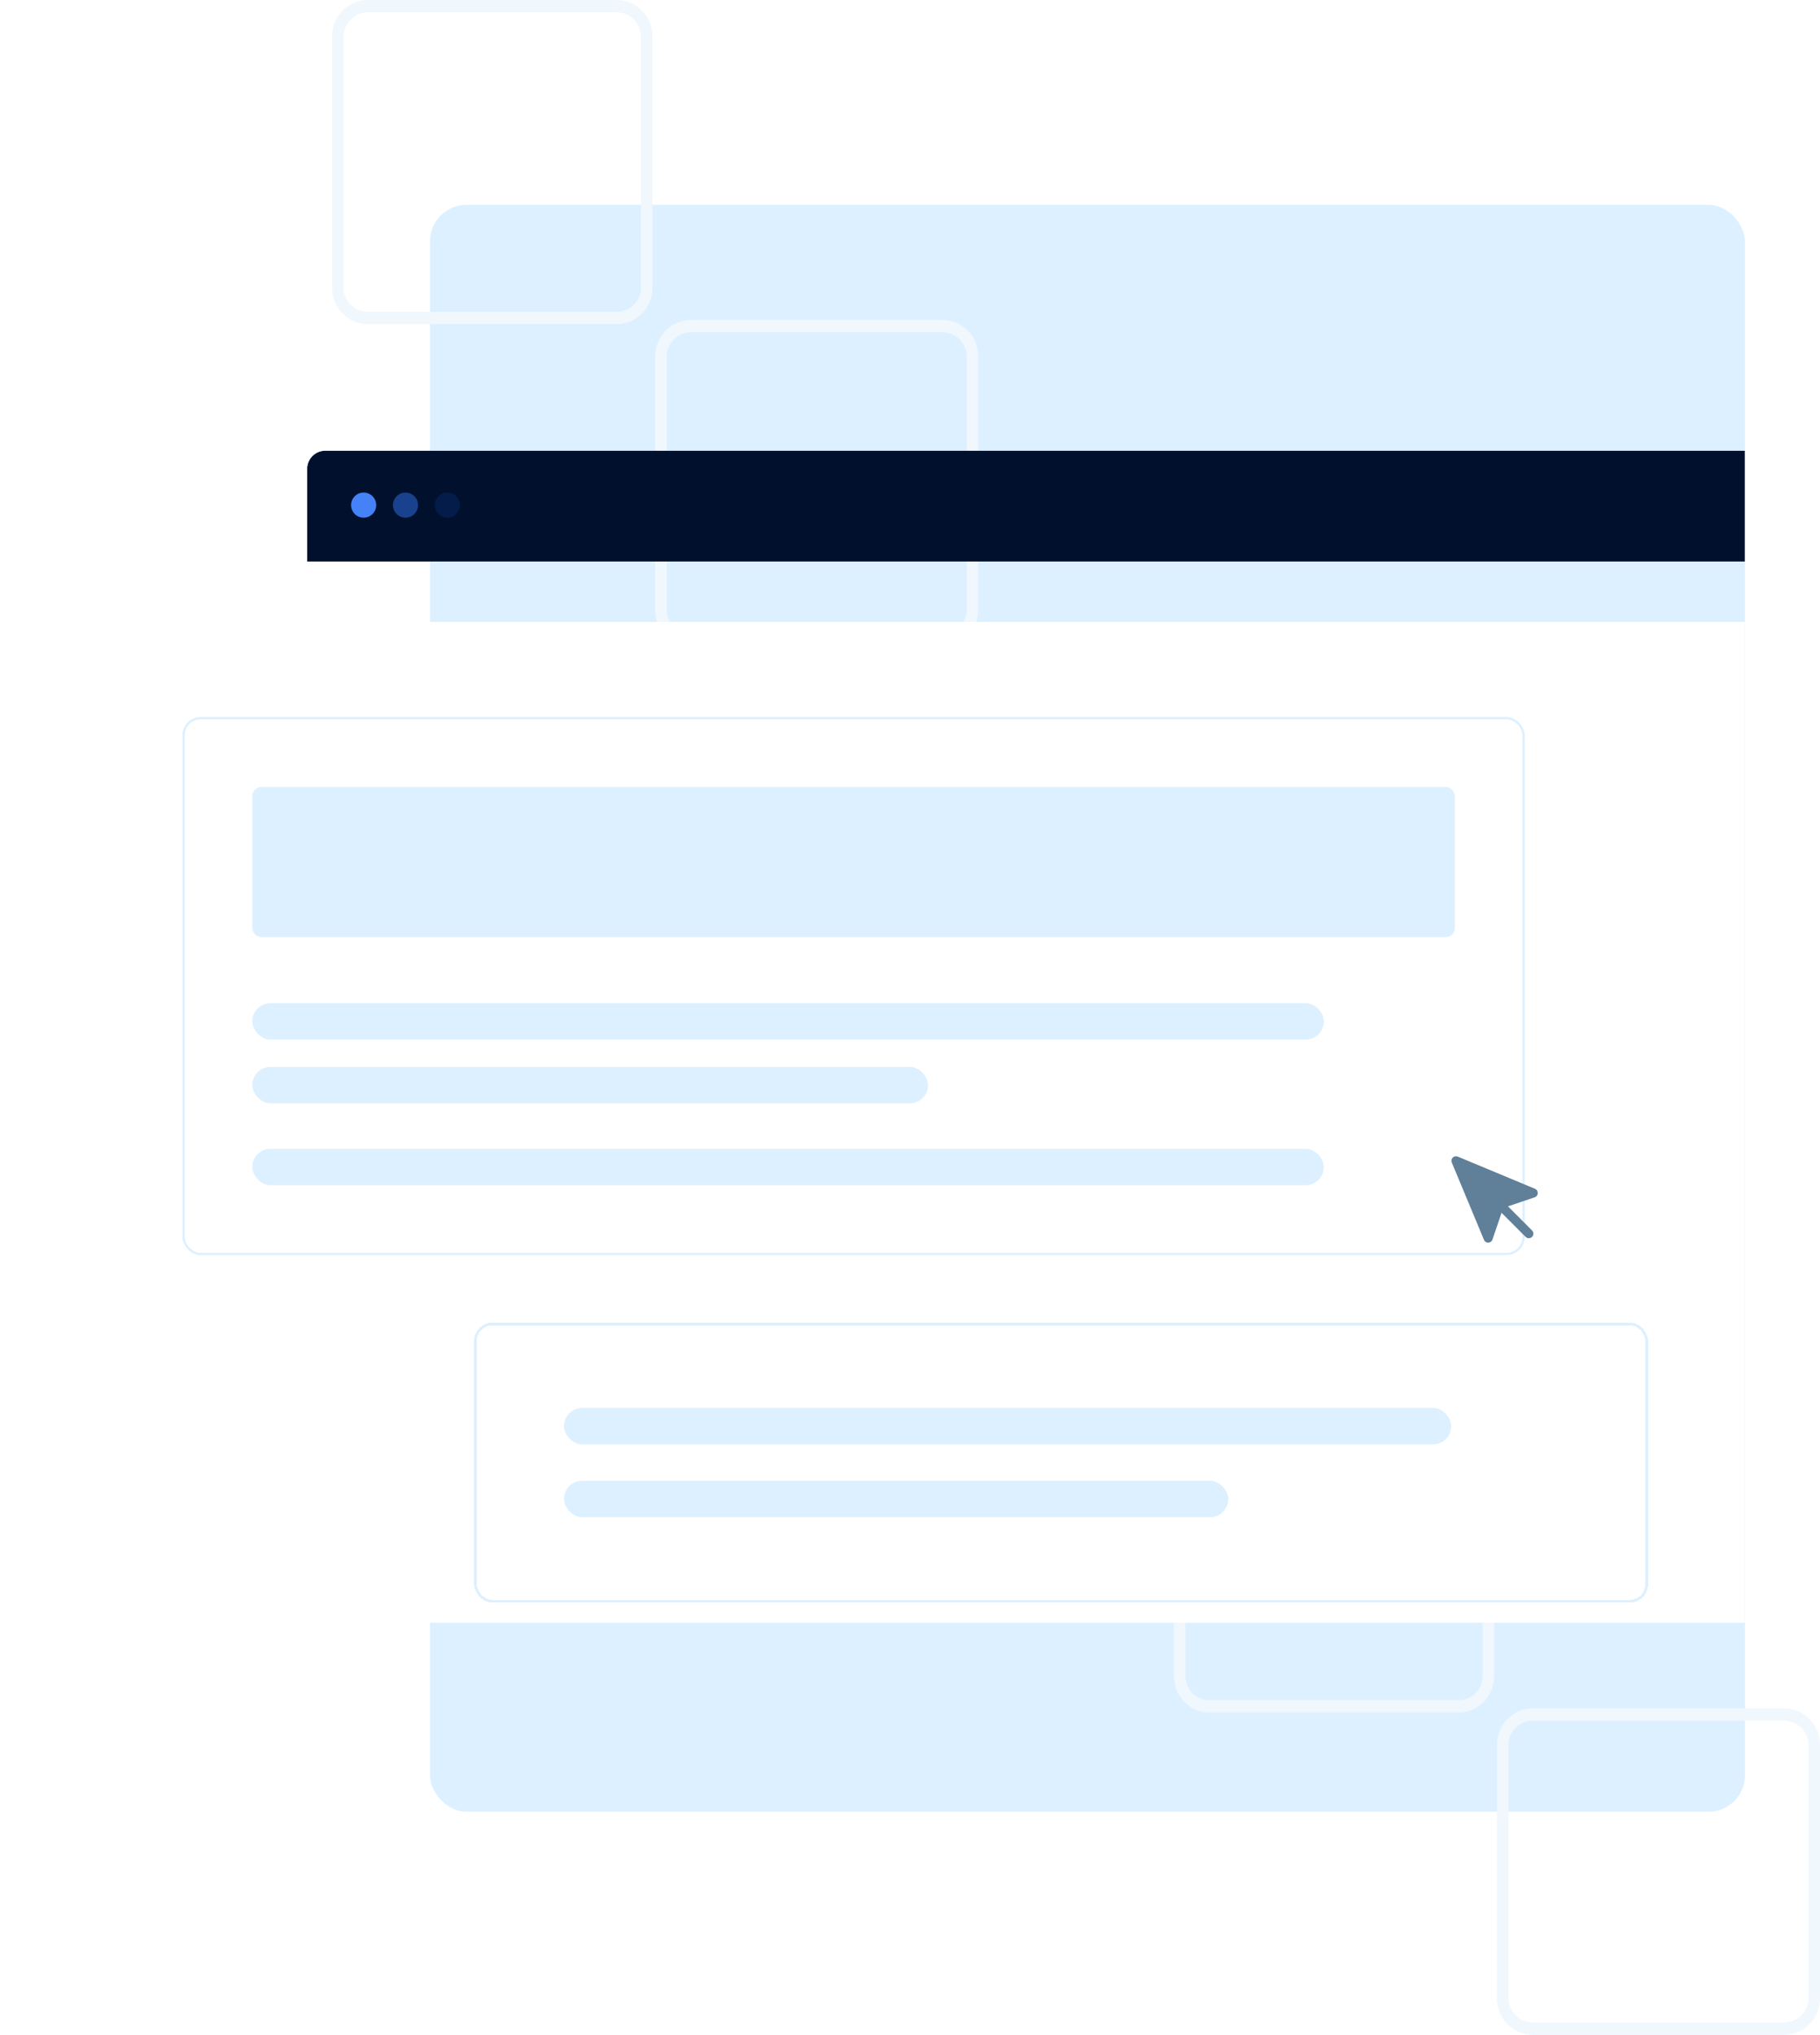 <svg width="800" height="894" viewBox="0 0 800 894" fill="none" xmlns="http://www.w3.org/2000/svg">
<rect x="189" y="90" width="578" height="706" rx="16" fill="#DDF0FF"/>
<path fill-rule="evenodd" clip-rule="evenodd" d="M531.692 746.991C525.593 746.991 521.072 741.983 521.072 736.549V625.871C521.072 620.438 525.592 615.429 531.692 615.429H641.09C647.189 615.429 651.71 620.438 651.71 625.871V736.549C651.71 741.983 647.189 746.991 641.09 746.991H531.692ZM531.692 752.425C523.069 752.425 516 745.273 516 736.549V625.871C516 617.148 523.069 609.996 531.692 609.996H641.09C649.712 609.996 656.781 617.148 656.781 625.871V736.549C656.781 745.273 649.712 752.425 641.09 752.425H531.692Z" fill="#F0F7FD"/>
<path fill-rule="evenodd" clip-rule="evenodd" d="M673.823 888.567C667.641 888.567 663.066 883.5 663.066 878.01V766.522C663.066 761.032 667.642 755.965 673.823 755.965H784.172C790.353 755.965 794.929 761.032 794.929 766.522V878.01C794.929 883.5 790.353 888.567 784.172 888.567H673.823ZM673.823 894C665.125 894 657.995 886.797 657.995 878.01V766.522C657.995 757.735 665.125 750.531 673.823 750.531H784.172C792.87 750.531 800 757.735 800 766.522V878.01C800 886.797 792.87 894 784.172 894H673.823Z" fill="#F0F7FD"/>
<path fill-rule="evenodd" clip-rule="evenodd" d="M161.692 136.991C155.593 136.991 151.072 131.983 151.072 126.549V15.871C151.072 10.438 155.592 5.429 161.692 5.429H271.09C277.189 5.429 281.71 10.438 281.71 15.871V126.549C281.71 131.983 277.189 136.991 271.09 136.991H161.692ZM161.692 142.425C153.069 142.425 146 135.273 146 126.549V15.871C146 7.148 153.069 -0.004 161.692 -0.004H271.09C279.712 -0.004 286.781 7.148 286.781 15.871V126.549C286.781 135.273 279.712 142.425 271.09 142.425H161.692Z" fill="#F0F7FD"/>
<path fill-rule="evenodd" clip-rule="evenodd" d="M303.823 278.567C297.641 278.567 293.066 273.5 293.066 268.01V156.522C293.066 151.032 297.642 145.965 303.823 145.965H414.172C420.353 145.965 424.929 151.032 424.929 156.522V268.01C424.929 273.5 420.353 278.567 414.172 278.567H303.823ZM303.823 284C295.125 284 287.995 276.797 287.995 268.01V156.522C287.995 147.735 295.125 140.531 303.823 140.531H414.172C422.87 140.531 430 147.735 430 156.522V268.01C430 276.797 422.87 284 414.172 284H303.823Z" fill="#F0F7FD"/>
<g clip-path="url(#clip0_1844_7687)">
<g filter="url(#filter0_d_1844_7687)">
<g clip-path="url(#clip1_1844_7687)">
<g filter="url(#filter1_d_1844_7687)">
<path d="M115 222.695H829.977V704.997C829.977 709.415 826.396 712.997 821.977 712.997H123C118.582 712.997 115 709.415 115 704.997V222.695Z" fill="white"/>
</g>
<g filter="url(#filter2_di_1844_7687)">
<path d="M115 182C115 177.582 118.582 174 123 174H1054.99C1059.41 174 1062.99 177.582 1062.99 182V222.698H115V182Z" fill="#01112D"/>
<path fill-rule="evenodd" clip-rule="evenodd" d="M139.843 203.445C142.892 203.445 145.364 200.973 145.364 197.924C145.364 194.875 142.892 192.403 139.843 192.403C136.794 192.403 134.322 194.875 134.322 197.924C134.322 200.973 136.794 203.445 139.843 203.445Z" fill="#4582F7"/>
<path fill-rule="evenodd" clip-rule="evenodd" d="M158.247 203.445C161.296 203.445 163.768 200.973 163.768 197.924C163.768 194.875 161.296 192.403 158.247 192.403C155.198 192.403 152.727 194.875 152.727 197.924C152.727 200.973 155.198 203.445 158.247 203.445Z" fill="#19418D"/>
<path fill-rule="evenodd" clip-rule="evenodd" d="M176.65 203.445C179.699 203.445 182.171 200.973 182.171 197.924C182.171 194.875 179.699 192.403 176.65 192.403C173.601 192.403 171.129 194.875 171.129 197.924C171.129 200.973 173.601 203.445 176.65 203.445Z" fill="#041C4A"/>
</g>
</g>
</g>
<g filter="url(#filter3_d_1844_7687)">
<rect x="185" y="553" width="516" height="122.96" rx="8" fill="white" shape-rendering="crispEdges"/>
<rect x="185.586" y="553.586" width="514.829" height="121.788" rx="7.414" stroke="#DDF0FF" stroke-width="1.171" shape-rendering="crispEdges"/>
<rect x="224.48" y="590.48" width="390" height="16" rx="8" fill="#DDF0FF"/>
<rect x="224.48" y="622.48" width="292" height="16" rx="8" fill="#DDF0FF"/>
</g>
</g>
<g filter="url(#filter4_d_1844_7687)">
<rect x="61" y="292" width="590" height="236.417" rx="8" fill="white"/>
<rect x="61.5" y="292.5" width="589" height="235.417" rx="7.5" stroke="#DDF0FF"/>
<rect x="91.709" y="322.708" width="528.583" height="66" rx="4" fill="#DDF0FF"/>
<rect x="91.709" y="417.708" width="471" height="16" rx="8" fill="#DDF0FF"/>
<rect x="91.709" y="445.708" width="297" height="16" rx="8" fill="#DDF0FF"/>
<rect x="91.709" y="481.708" width="471" height="16" rx="8" fill="#DDF0FF"/>
</g>
<path d="M640 510L654.14 543.94L659.16 529.16L673.94 524.14L640 510Z" fill="#607F98" stroke="#607F98" stroke-width="4" stroke-linecap="round" stroke-linejoin="round"/>
<path d="M660 530L672 542" stroke="#607F98" stroke-width="4" stroke-linecap="round" stroke-linejoin="round"/>
<defs>
<filter id="filter0_d_1844_7687" x="71" y="134" width="842.977" height="667" filterUnits="userSpaceOnUse" color-interpolation-filters="sRGB">
<feFlood flood-opacity="0" result="BackgroundImageFix"/>
<feColorMatrix in="SourceAlpha" type="matrix" values="0 0 0 0 0 0 0 0 0 0 0 0 0 0 0 0 0 0 127 0" result="hardAlpha"/>
<feOffset dx="20" dy="24"/>
<feGaussianBlur stdDeviation="32"/>
<feComposite in2="hardAlpha" operator="out"/>
<feColorMatrix type="matrix" values="0 0 0 0 0 0 0 0 0 0 0 0 0 0 0 0 0 0 0.06 0"/>
<feBlend mode="normal" in2="BackgroundImageFix" result="effect1_dropShadow_1844_7687"/>
<feBlend mode="normal" in="SourceGraphic" in2="effect1_dropShadow_1844_7687" result="shape"/>
</filter>
<filter id="filter1_d_1844_7687" x="-0.105" y="178.424" width="856.644" height="631.969" filterUnits="userSpaceOnUse" color-interpolation-filters="sRGB">
<feFlood flood-opacity="0" result="BackgroundImageFix"/>
<feColorMatrix in="SourceAlpha" type="matrix" values="0 0 0 0 0 0 0 0 0 0 0 0 0 0 0 0 0 0 127 0" result="hardAlpha"/>
<feOffset dx="-44.271" dy="26.563"/>
<feGaussianBlur stdDeviation="35.417"/>
<feComposite in2="hardAlpha" operator="out"/>
<feColorMatrix type="matrix" values="0 0 0 0 0 0 0 0 0 0 0 0 0 0 0 0 0 0 0.06 0"/>
<feBlend mode="normal" in2="BackgroundImageFix" result="effect1_dropShadow_1844_7687"/>
<feBlend mode="normal" in="SourceGraphic" in2="effect1_dropShadow_1844_7687" result="shape"/>
</filter>
<filter id="filter2_di_1844_7687" x="115" y="174" width="947.99" height="49.158" filterUnits="userSpaceOnUse" color-interpolation-filters="sRGB">
<feFlood flood-opacity="0" result="BackgroundImageFix"/>
<feColorMatrix in="SourceAlpha" type="matrix" values="0 0 0 0 0 0 0 0 0 0 0 0 0 0 0 0 0 0 127 0" result="hardAlpha"/>
<feOffset dy="0.46"/>
<feColorMatrix type="matrix" values="0 0 0 0 0 0 0 0 0 0 0 0 0 0 0 0 0 0 0.15 0"/>
<feBlend mode="normal" in2="BackgroundImageFix" result="effect1_dropShadow_1844_7687"/>
<feBlend mode="normal" in="SourceGraphic" in2="effect1_dropShadow_1844_7687" result="shape"/>
<feColorMatrix in="SourceAlpha" type="matrix" values="0 0 0 0 0 0 0 0 0 0 0 0 0 0 0 0 0 0 127 0" result="hardAlpha"/>
<feOffset dy="-0.46"/>
<feComposite in2="hardAlpha" operator="arithmetic" k2="-1" k3="1"/>
<feColorMatrix type="matrix" values="0 0 0 0 0 0 0 0 0 0 0 0 0 0 0 0 0 0 0.05 0"/>
<feBlend mode="normal" in2="shape" result="effect2_innerShadow_1844_7687"/>
</filter>
<filter id="filter3_d_1844_7687" x="144.425" y="517.11" width="644" height="250.959" filterUnits="userSpaceOnUse" color-interpolation-filters="sRGB">
<feFlood flood-opacity="0" result="BackgroundImageFix"/>
<feColorMatrix in="SourceAlpha" type="matrix" values="0 0 0 0 0 0 0 0 0 0 0 0 0 0 0 0 0 0 127 0" result="hardAlpha"/>
<feOffset dx="23.425" dy="28.11"/>
<feGaussianBlur stdDeviation="32"/>
<feComposite in2="hardAlpha" operator="out"/>
<feColorMatrix type="matrix" values="0 0 0 0 0.055 0 0 0 0 0.231 0 0 0 0 0.373 0 0 0 0.06 0"/>
<feBlend mode="normal" in2="BackgroundImageFix" result="effect1_dropShadow_1844_7687"/>
<feBlend mode="normal" in="SourceGraphic" in2="effect1_dropShadow_1844_7687" result="shape"/>
</filter>
<filter id="filter4_d_1844_7687" x="0.193" y="235.031" width="750" height="396.417" filterUnits="userSpaceOnUse" color-interpolation-filters="sRGB">
<feFlood flood-opacity="0" result="BackgroundImageFix"/>
<feColorMatrix in="SourceAlpha" type="matrix" values="0 0 0 0 0 0 0 0 0 0 0 0 0 0 0 0 0 0 127 0" result="hardAlpha"/>
<feOffset dx="19.193" dy="23.032"/>
<feGaussianBlur stdDeviation="40"/>
<feComposite in2="hardAlpha" operator="out"/>
<feColorMatrix type="matrix" values="0 0 0 0 0.667 0 0 0 0 0.667 0 0 0 0 0.667 0 0 0 0.12 0"/>
<feBlend mode="normal" in2="BackgroundImageFix" result="effect1_dropShadow_1844_7687"/>
<feBlend mode="normal" in="SourceGraphic" in2="effect1_dropShadow_1844_7687" result="shape"/>
</filter>
<clipPath id="clip0_1844_7687">
<rect width="652" height="539" fill="white" transform="translate(115 174)"/>
</clipPath>
<clipPath id="clip1_1844_7687">
<rect x="115" y="174" width="714.977" height="539" rx="8" fill="white"/>
</clipPath>
</defs>
</svg>
